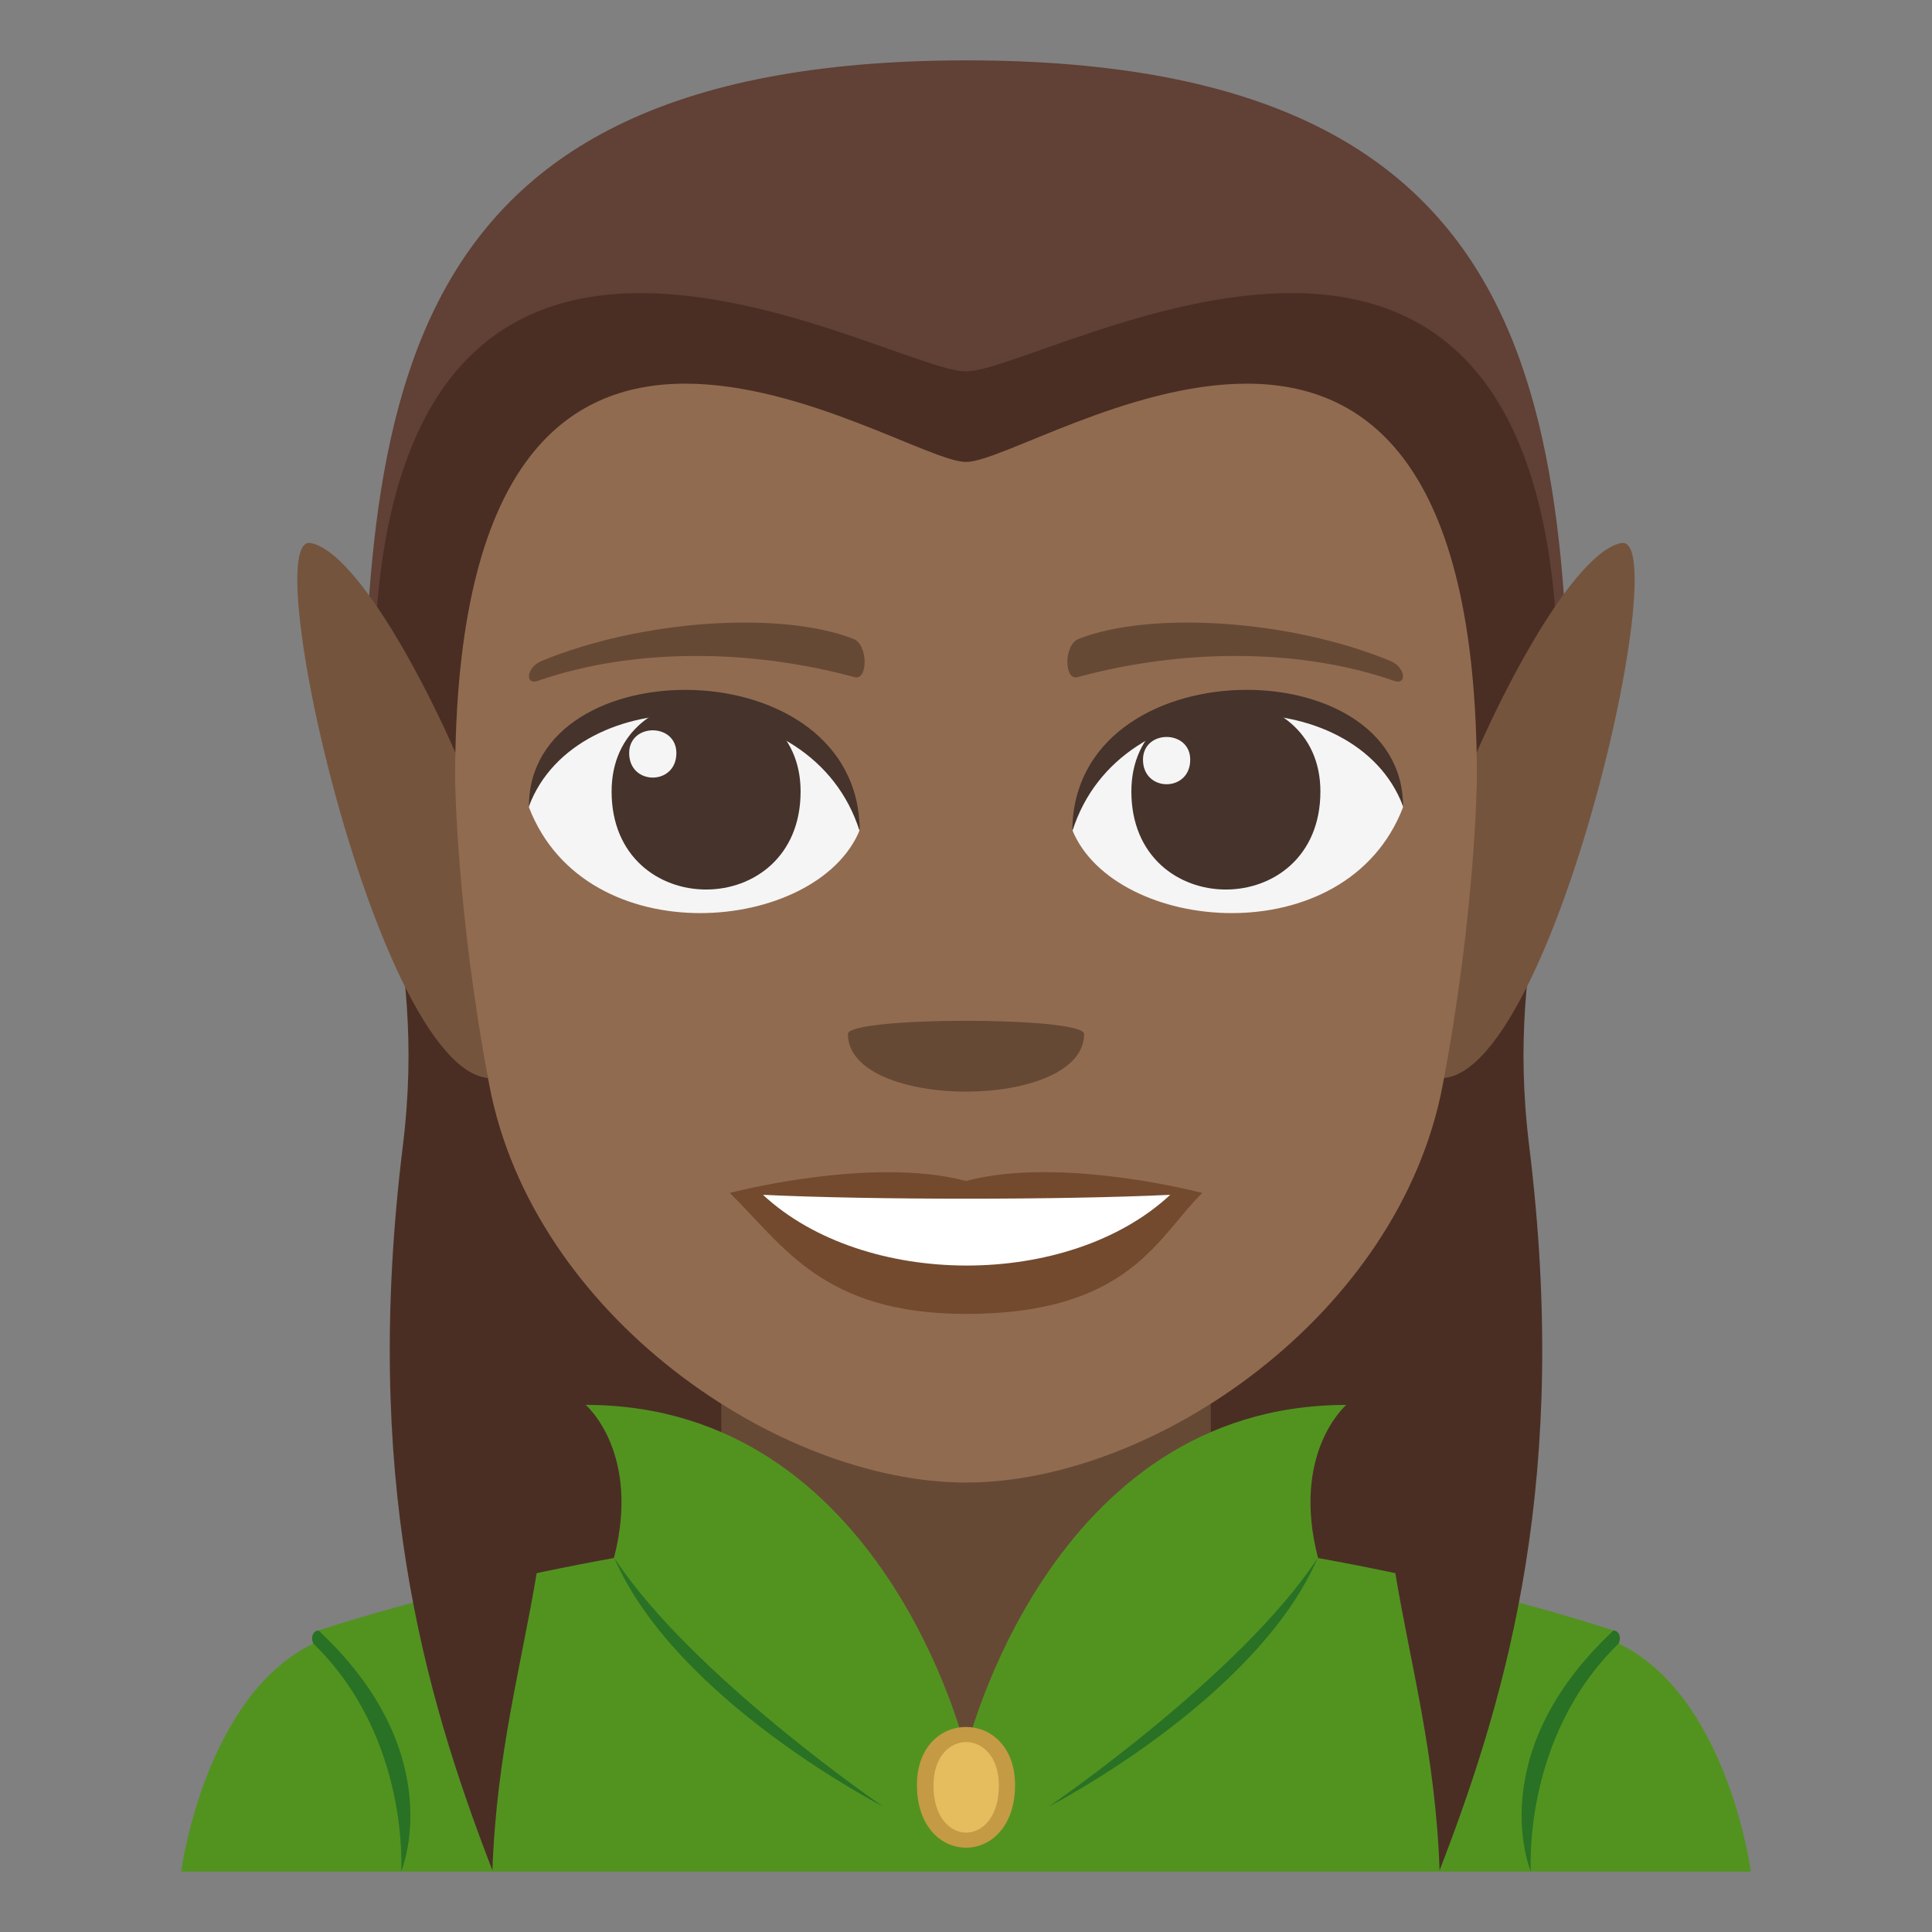<?xml version="1.0" encoding="utf-8"?>
<!-- Generator: Adobe Illustrator 15.0.0, SVG Export Plug-In . SVG Version: 6.00 Build 0)  -->
<!DOCTYPE svg PUBLIC "-//W3C//DTD SVG 1.1//EN" "http://www.w3.org/Graphics/SVG/1.1/DTD/svg11.dtd">
<svg version="1.1" id="Layer_1" xmlns="http://www.w3.org/2000/svg" xmlns:xlink="http://www.w3.org/1999/xlink" x="0px" y="0px"
	 width="64px" height="64px" viewBox="0 0 64 64" enable-background="new 0 0 64 64" xml:space="preserve">
<rect x="0" y="0" width="64" height="64" fill="#808080" stroke="none"/>
<rect x="15.331" y="31.799" fill="#4A2E24" width="33.338" height="22.83"/>
<polygon fill="#664935" points="23.894,51.91 32,57.99 40.109,51.91 40.109,45.432 23.894,45.432 "/>
<path fill="#529320" d="M53.451,54.367c-0.082-0.035-0.099-0.283,0-0.357c-3.381-1.086-6.748-1.848-9.789-2.398
	c-0.907-3.498,0.935-5.072,0.935-5.072C34.714,46.539,32,57.99,32,57.99s-2.714-11.451-12.598-11.451c0,0,1.842,1.574,0.935,5.072
	c-3.042,0.551-6.407,1.313-9.788,2.398c0.098,0.074,0.082,0.322,0,0.357C6.791,56.004,6,62,6,62h52
	C58,62,57.209,56.004,53.451,54.367z"/>
<path fill="#297124" d="M53.451,54.01C49.053,58.117,50.712,62,50.712,62s-0.305-4.432,2.908-7.555
	C53.725,54.213,53.613,54.021,53.451,54.01z"/>
<path fill="#297124" d="M34.748,59.842c0,0,6.353-4.344,8.905-8.238C41.618,56.318,34.748,59.842,34.748,59.842z"/>
<path fill="#297124" d="M10.549,54.01c4.398,4.107,2.739,7.99,2.739,7.99s0.304-4.432-2.909-7.555
	C10.275,54.213,10.386,54.021,10.549,54.01z"/>
<path fill="#297124" d="M29.251,59.842c0,0-6.353-4.344-8.904-8.238C22.381,56.318,29.251,59.842,29.251,59.842z"/>
<path fill="#C49A45" d="M33.625,59.131c0,2.768-3.25,2.768-3.25,0C30.375,56.566,33.625,56.566,33.625,59.131z"/>
<path fill="#E5BC5E" d="M33.089,59.15c0,2.076-2.167,2.076-2.167,0C30.922,57.227,33.089,57.227,33.089,59.15z"/>
<path fill="#614036" d="M32.018,2c-20,0-20,12.358-20,26.844h40C52.018,14.358,52.018,2,32.018,2z"/>
<polygon fill="#614036" points="48.785,28.844 48.785,34.619 49.287,32.493 50.092,23.781 "/>
<polygon fill="#614036" points="15.248,28.844 15.248,34.619 14.744,32.493 13.943,23.781 "/>
<path fill="#4A2E24" d="M48.682,19.707c0,0-0.594,16.586-2,21.832c-2.31,8.621,0.736,12.701,1.006,20.42
	c2.309-5.971,4.309-13.092,2.969-23.994c-0.865-7.031,1.568-9.651,0.648-18.258C51.23,19.006,48.682,19.707,48.682,19.707z"/>
<path fill="#4A2E24" d="M15.318,19.707c0,0,0.594,16.586,2,21.832c2.31,8.621-0.736,12.701-1.006,20.42
	c-2.309-5.971-4.309-13.092-2.968-23.994c0.864-7.031-1.568-9.651-0.649-18.258C12.77,19.006,15.318,19.707,15.318,19.707z"/>
<path fill="#4A2E24" d="M51.616,22.777c0-20.881-16.974-10.474-19.615-10.474c-2.638,0-19.616-10.407-19.616,10.474H51.616z"/>
<path fill="#75543D" d="M10.284,17.988c-1.945-0.33,3.035,20.932,6.921,17.314C19.339,33.314,13.037,18.459,10.284,17.988z"/>
<path fill="#75543D" d="M53.715,17.988c-2.752,0.471-9.055,15.326-6.92,17.314C50.681,38.918,55.66,17.658,53.715,17.988z"/>
<path fill="#916B50" d="M48.924,25.777c0-20.882-14.645-10.474-16.923-10.474c-2.275,0-16.924-10.408-16.924,10.474
	c0,0,0.037,4.396,1.133,10.17c1.45,7.641,9.584,13.164,15.79,13.164c6.207,0,14.342-5.523,15.791-13.164
	C48.887,30.172,48.924,25.777,48.924,25.777z"/>
<path fill="#734A2E" d="M32,39.121c-3.152-0.836-7.826,0.396-7.826,0.396c1.78,1.744,3.085,4.008,7.826,4.008
	c5.434,0,6.355-2.57,7.826-4.008C39.826,39.518,35.148,38.281,32,39.121z"/>
<path fill="#FFFFFF" d="M25.275,39.58c3.349,3.113,10.121,3.135,13.491,0C35.192,39.75,28.873,39.752,25.275,39.58z"/>
<path fill="#F5F5F5" d="M46.477,26.742c-1.883,4.909-9.551,4.188-10.955,0.756C36.589,21.98,45.441,21.508,46.477,26.742z"/>
<path fill="#45332C" d="M37.478,26.219c0,4.33,6.262,4.33,6.262,0C43.739,22.199,37.478,22.199,37.478,26.219z"/>
<path fill="#45332C" d="M46.477,26.707c0-5.271-10.955-5.271-10.955,0.833C37.087,22.532,44.913,22.532,46.477,26.707z"/>
<path fill="#F5F5F5" d="M17.522,26.742c1.885,4.909,9.552,4.188,10.957,0.756C27.411,21.98,18.56,21.508,17.522,26.742z"/>
<path fill="#45332C" d="M26.521,26.219c0,4.33-6.261,4.33-6.261,0C20.261,22.2,26.521,22.2,26.521,26.219z"/>
<path fill="#45332C" d="M17.522,26.707c0-5.27,10.957-5.27,10.957,0.832C26.914,22.532,19.087,22.532,17.522,26.707z"/>
<path fill="#F5F5F5" d="M37.863,25.166c0,1.084,1.565,1.084,1.565,0C39.429,24.162,37.863,24.162,37.863,25.166z"/>
<path fill="#F5F5F5" d="M22.406,24.947c0,1.082-1.564,1.082-1.564,0C20.842,23.941,22.406,23.941,22.406,24.947z"/>
<path fill="#664935" d="M46.061,21.895c-3.363-1.385-7.966-1.656-10.329-0.732c-0.499,0.195-0.484,1.39-0.043,1.27
	c3.389-0.923,7.289-0.994,10.497,0.123C46.617,22.705,46.564,22.103,46.061,21.895z"/>
<path fill="#664935" d="M17.94,21.895c3.362-1.385,7.964-1.656,10.329-0.732c0.499,0.195,0.483,1.39,0.042,1.27
	c-3.389-0.923-7.289-0.994-10.497,0.123C17.382,22.705,17.434,22.103,17.94,21.895z"/>
<path fill="#664935" d="M35.913,34.252c0,2.547-7.826,2.547-7.826,0C28.087,33.668,35.913,33.668,35.913,34.252z"/>
</svg>
